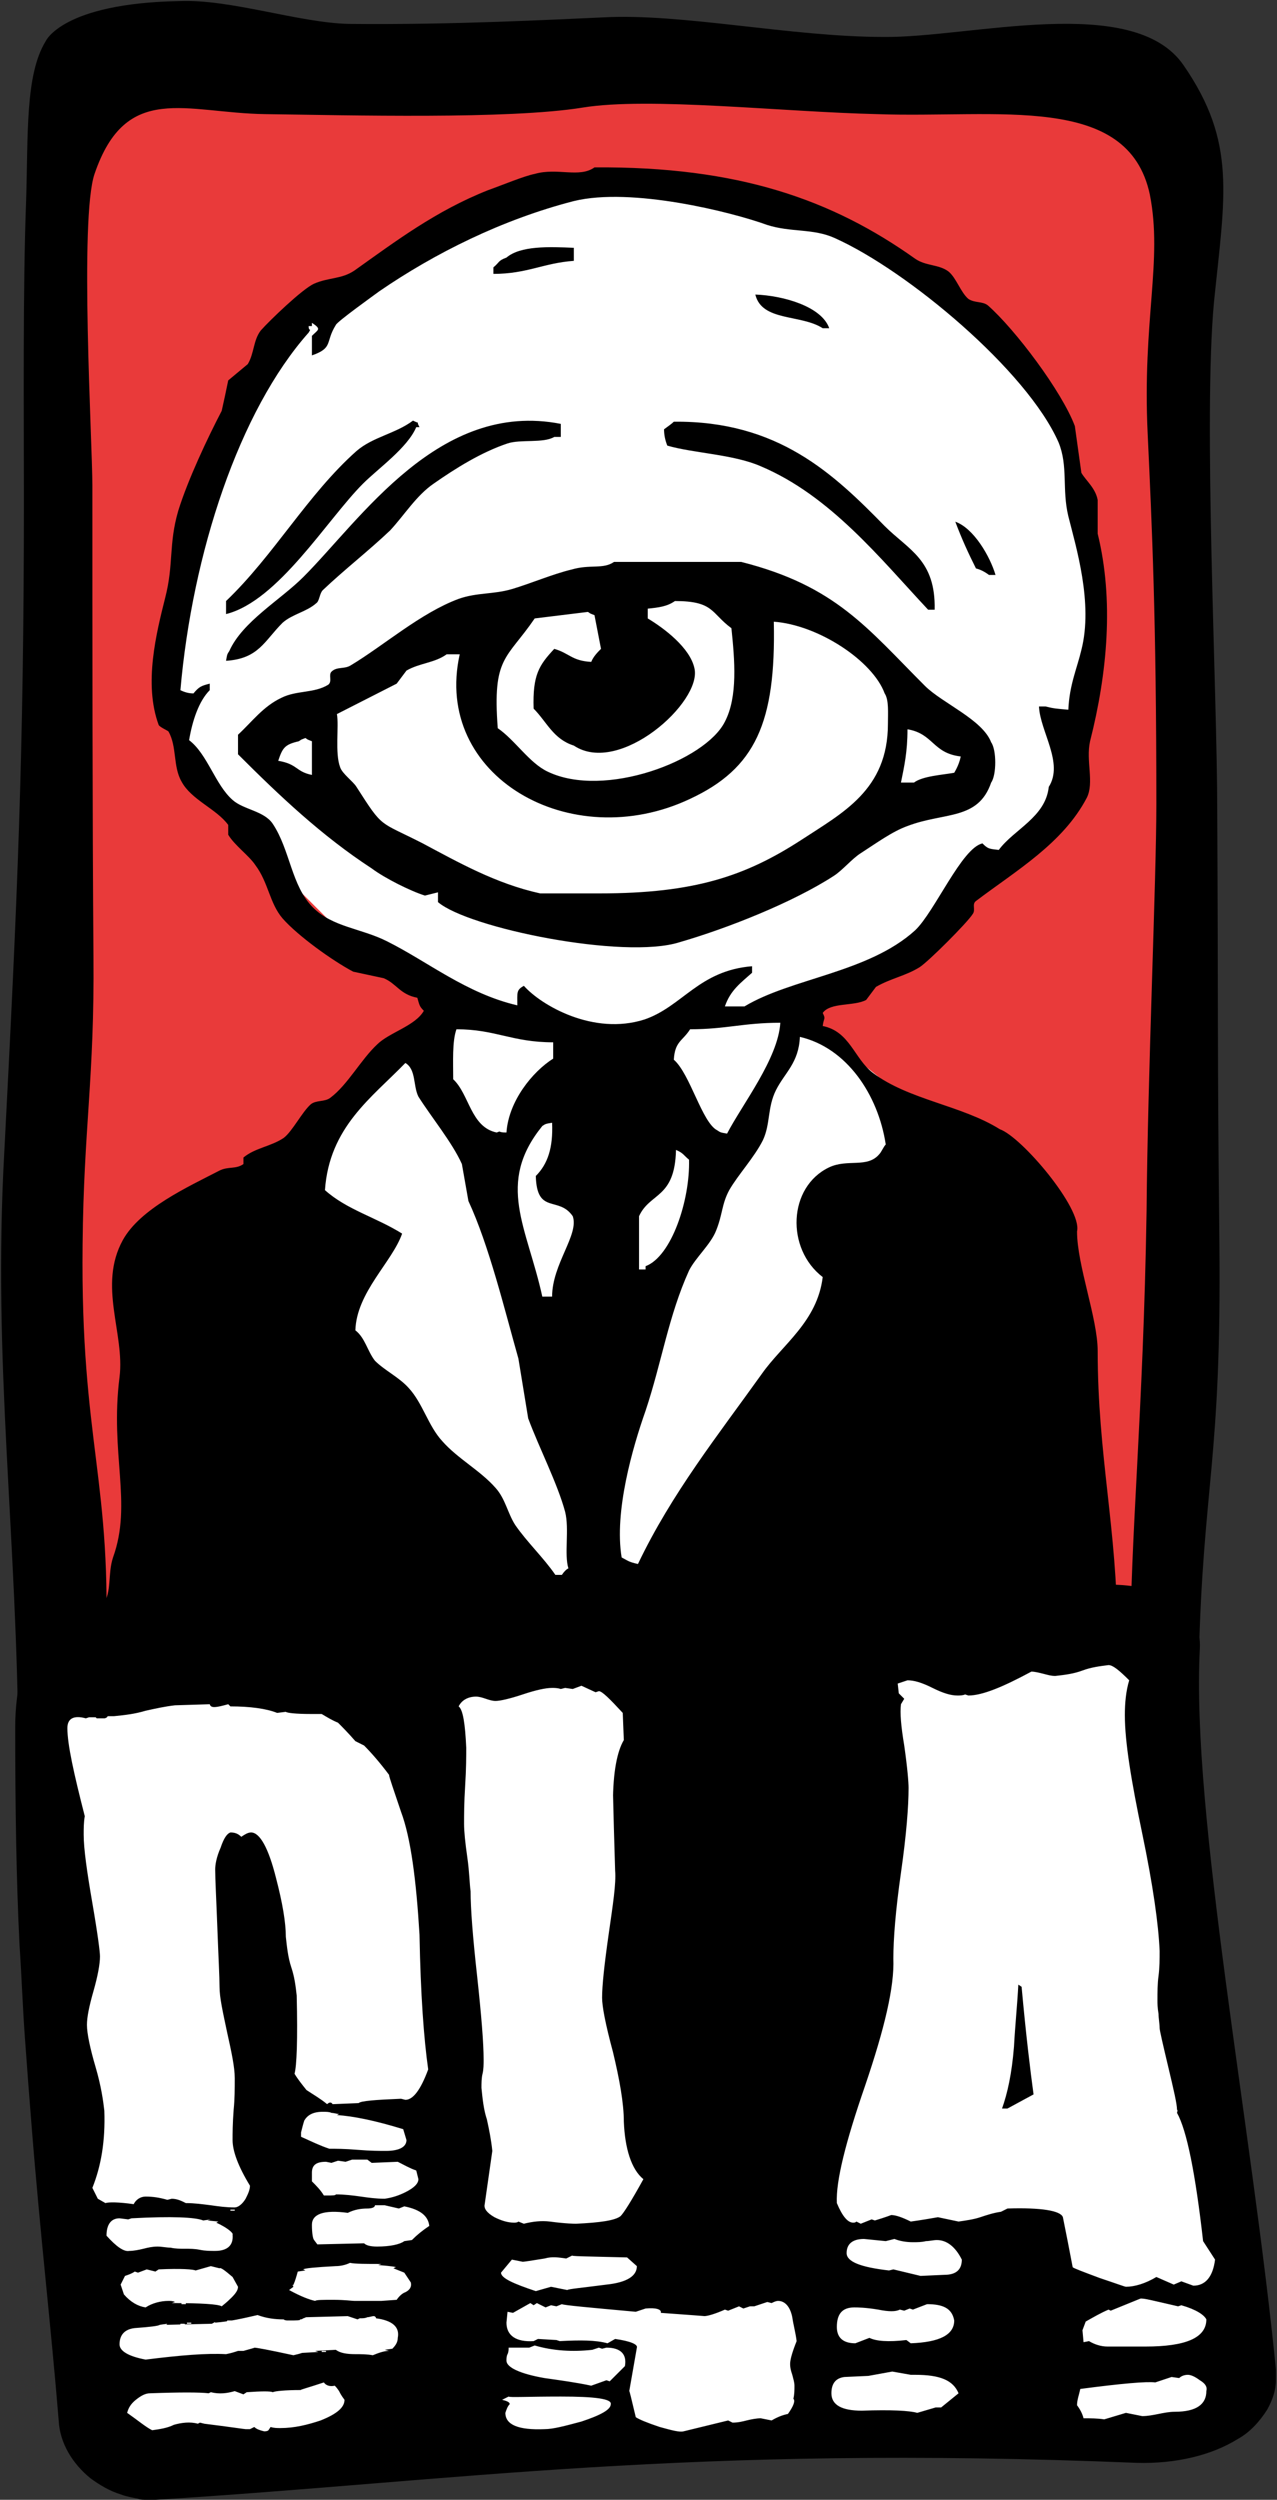 <?xml version="1.0" encoding="utf-8"?>
<!-- Generator: Adobe Illustrator 19.0.0, SVG Export Plug-In . SVG Version: 6.00 Build 0)  -->
<svg version="1.1" id="Layer_1" xmlns="http://www.w3.org/2000/svg" xmlns:xlink="http://www.w3.org/1999/xlink" x="0px" y="0px"
	 viewBox="460.2 165 117.5 230" style="enable-background:new 460.2 165 117.5 230;" xml:space="preserve">
<rect x="460.2" y="165" width="117.5" height="230" fill="#333333" stroke="none"/>
<style type="text/css">
	.st0{fill:#E93A3A;}
	.st1{fill:#FFFFFF;}
</style>
<path id="Bg_color" class="st0" d="M467,171.3l-1.6,38l-3.7,64.8l2.8,36.8l28.7,6.2l52.6-5.6l18.7,3.4l5.3-11.2l0.9-52.3l-1.6-47
	l-1.2-23.7l-6.8-7.5l-21.5-0.9l-33.3-0.9l-26.2,1.6L467,171.3z"/>
<path id="Border_merge" d="M492.3,167.2c9.6,0.1,18.8-0.4,23.4-0.6c7.2-0.4,17.3,1.8,25.8,1.8c7.9,0.1,23-4.1,27.6,2.6
	c4.9,7.1,3.8,12,2.8,21.8c-1,10.8,0.3,35.7,0.3,46.8c0.1,18.7,0,21.4,0.2,39.8c0.2,20.2-1.5,22-1.9,38.4c-0.3,13.2-6.3,17.2-6.3-0.5
	c0-11.1,1.2-22.1,1.5-40.9c0.1-12.5,0.9-30.4,0.9-37.4c0-17.1-0.4-25.5-0.8-34.1c-0.5-10.5,1.4-15.9,0.2-22c-2-9.4-14-7-25.1-7.4
	c-8.7-0.2-21-1.6-27.1-0.6c-6.8,1.1-21.5,0.7-29.2,0.6c-7.3-0.1-12.8-3-15.7,5.5c-1.4,4.1-0.2,24.7-0.2,28.7c0,13.1,0,30.4,0.1,43.3
	c0.1,11.2-0.9,15.8-1,26.5c-0.2,18.4,2.8,21.7,2.1,38c-0.7,16.9-8,20.1-8,9.3c-0.1-21-2.4-36.2-1.3-55.9c1.2-23.1,1.8-36.6,1.8-59.9
	c0-8.2-0.1-19.5,0.2-27.4c0.2-6.2-0.1-11.7,1.8-14.8c0,0,1.5-3.5,12.3-3.7C481.4,164.9,487.7,167.1,492.3,167.2z"/>
<path id="Dna_BG" d="M468.7,311.8c24,4.2,64.1-0.7,93.9-1c5,0.1,8.2,2.3,8,5.9c-0.8,15.2,4.8,44.1,7,66.3c0,0.2,0,0.3,0,0.5
	c0,0.2,0,0.3,0,0.5c0,0.9-0.3,1.8-0.8,2.7c-0.7,1.1-1.6,2.1-2.7,2.7c-2.4,1.5-5.7,2.3-9.3,2.2c-41.5-1.7-62.8,1.7-90.3,3.4
	c-0.1,0-0.3,0-0.4,0c-0.1,0-0.3,0-0.4,0c-0.3,0-0.6,0-0.8-0.1c-0.5-0.1-1.1-0.2-1.6-0.4c-1-0.3-2-0.9-2.8-1.5
	c-1.6-1.3-2.8-3.2-2.9-5.3c-0.7-8.6-1.7-17.1-2.5-27.2c-0.2-2.5-0.4-5.1-0.6-7.9c-0.2-2.7-0.3-5.6-0.5-8.6c-0.3-6-0.4-12.7-0.4-20.1
	c0-3.6,0.9-7,2.1-9.2c0.6-1.1,1.3-2,2.1-2.5c0.4-0.3,0.8-0.4,1.3-0.5c0.2,0,0.5-0.1,0.7-0.1c0.1,0,0.2,0,0.4,0
	C468.5,311.7,468.6,311.7,468.7,311.8L468.7,311.8L468.7,311.8z"/>
<path id="DLA" class="st1" d="M490.2,381.3l-0.4,0l0,0.1l0.4,0L490.2,381.3z M494.8,378.3c0-0.1-0.1-0.2-0.2-0.2
	c-0.2,0-0.4,0.1-0.6,0.1c-0.2,0.1-0.4,0.1-0.7,0.1l-0.2,0.1l-0.9-0.3l-3.8,0.1c-0.1,0-0.2,0.1-0.3,0.1c-0.1,0.1-0.2,0.1-0.3,0.1
	c0.1,0.1-0.3,0.1-1.1,0.1c-0.1,0-0.3,0-0.4-0.1c-0.8,0-1.6-0.1-2.4-0.4c-1.3,0.3-2.6,0.6-3.9,0.7c0-0.1-0.1,0-0.3,0.1l-4.2,0.1
	l0.1-0.1l-0.7,0.1c-0.1,0.1-0.9,0.2-2.3,0.3c-0.9,0.1-1.4,0.6-1.4,1.5c0,0.6,0.8,1.1,2.4,1.4c3.2-0.4,5.6-0.6,7.4-0.5
	c0.5-0.1,0.8-0.2,1.1-0.3l0.7,0l-0.2,0c0.7-0.2,1.1-0.3,1-0.3c0.2,0,1.3,0.2,3.6,0.7l0.8-0.2l-0.3,0l1.8-0.1l-0.3-0.1l1.9-0.1
	c0.4,0.3,1,0.4,1.8,0.4c0.5,0,1.1,0,1.6,0.1c0.5-0.2,1-0.4,1.5-0.4l-0.4-0.1l0.7-0.1c0.3-0.3,0.5-0.6,0.5-1
	C497,379.1,496.3,378.5,494.8,378.3L494.8,378.3z M481.7,378.5l-0.6,0l0,0.1l0.6,0L481.7,378.5z M477.3,376.9l-0.4,0l0,0.1l0.4,0
	L477.3,376.9z M477.8,378.7l-0.4,0l0,0.1l0.4,0L477.8,378.7z M477.2,378.8l-0.4,0l0,0.1l0.4,0L477.2,378.8z M491.4,385
	c-0.2-0.3-0.3-0.4-0.4-0.5c-0.4,0.1-0.8,0-1-0.3c-1.5,0.5-2.3,0.7-2.1,0.7c-1.5,0-2.4,0.1-2.6,0.2c-0.2-0.1-1-0.1-2.4,0l-0.3,0.2
	l-0.8-0.3c-0.7,0.2-1.4,0.3-2.2,0.1l-0.2,0.1c-0.8-0.1-2.7-0.1-5.4,0c-0.4,0-0.8,0.2-1.3,0.6c-0.5,0.4-0.7,0.8-0.8,1.2
	c1,0.7,1.7,1.3,2.3,1.6c0.7-0.1,1.4-0.2,2-0.5c0.7-0.2,1.5-0.3,2.2-0.1l0.2-0.1l0.8,0.2L479,388c2.4,0.3,3.7,0.5,3.8,0.5l0.4,0
	l0.4-0.2c0.2,0.2,0.5,0.3,0.9,0.4c0.1,0,0.3,0,0.4-0.1l0.2-0.3c0.3,0.1,0.6,0.1,0.9,0.1c1.3,0,2.5-0.3,3.7-0.7
	c1.5-0.6,2.2-1.2,2.2-1.9C491.6,385.4,491.5,385.2,491.4,385L491.4,385z M497.1,331.7c-0.7-2.1-1.1-3.2-1.1-3.4
	c-0.9-1.2-1.7-2.1-2.3-2.7l-0.8-0.4c-0.7-0.8-1.2-1.3-1.6-1.7c-0.5-0.2-1-0.5-1.5-0.8l-1,0c-1.4,0-2.2-0.1-2.3-0.2l-0.8,0.1
	c-1-0.4-2.5-0.6-4.3-0.6l-0.2-0.2c-1.1,0.3-1.6,0.4-1.7,0l-3.2,0.1c-0.9,0.1-1.8,0.3-2.7,0.5c-1,0.3-1.9,0.4-2.9,0.5
	c-0.2,0-0.4,0-0.6,0c0,0.1-0.2,0.2-0.3,0.2c-0.1,0-0.2,0-0.3,0c-0.1,0-0.2,0-0.4,0l-0.1-0.1l-0.6,0l-0.3,0.1c-1.1-0.3-1.7,0-1.7,0.9
	c0,1.5,0.6,4.2,1.6,8.1c-0.1,0.6-0.1,1.1-0.1,1.7c0,1.3,0.3,3.4,0.8,6.3c0.5,2.9,0.7,4.5,0.7,4.9c0,0.7-0.2,1.8-0.6,3.2
	c-0.4,1.4-0.6,2.4-0.6,3.1c0,0.8,0.3,2.2,0.8,3.9s0.7,3.1,0.8,4c0.1,2.8-0.3,5.1-1.1,7.1l0.5,1l0.7,0.4c0.3-0.1,1.2-0.1,2.6,0.1
	c0.2-0.4,0.6-0.7,1.1-0.7c0.7,0,1.3,0.1,2,0.3l0.4-0.1c0.5,0,0.9,0.2,1.3,0.4c0.8,0,1.5,0.1,2.3,0.2c0.7,0.1,1.4,0.2,2.2,0.2
	c0.3,0,0.7-0.3,1-0.8c0.2-0.4,0.4-0.8,0.4-1.2c-1.1-1.8-1.6-3.2-1.6-4.2c0-0.6,0-1.5,0.1-2.8c0.1-1,0.1-1.9,0.1-2.9
	c0-1-0.3-2.4-0.7-4.2c-0.4-1.9-0.7-3.2-0.7-4.2c0-0.9-0.1-2.7-0.2-5.4c-0.1-2.7-0.2-4.5-0.2-5.4c0-0.4,0.1-1.1,0.5-2
	c0.3-0.9,0.6-1.3,0.9-1.4c0.4,0,0.7,0.1,1,0.4c0.3-0.2,0.6-0.4,0.9-0.4c0.8,0,1.6,1.4,2.3,4.2c0.6,2.3,0.9,4.1,0.9,5.4
	c0.1,0.9,0.2,1.9,0.5,2.8c0.3,0.9,0.4,1.7,0.5,2.6c0.1,4.1,0,6.5-0.2,7.2c0.3,0.5,0.7,1,1.1,1.5c0.6,0.4,1.3,0.8,1.9,1.3
	c0.2-0.2,0.4-0.2,0.5,0l2.4-0.1c0.2-0.2,1.5-0.3,3.9-0.4l0.4,0.1c0.7,0,1.4-0.9,2.1-2.8c-0.4-2.8-0.7-6.9-0.8-12.4
	C498.5,338,498,334.1,497.1,331.7L497.1,331.7L497.1,331.7z M497.3,360.9c-2.6-0.8-4.6-1.2-6.1-1.3l0.2-0.1c-0.2,0-0.5-0.1-0.7-0.1
	c-0.2-0.1-0.5-0.1-0.8-0.1c-0.9,0-1.4,0.3-1.7,0.8c-0.1,0.3-0.2,0.7-0.3,1.1l0,0.4c0.9,0.4,1.7,0.8,2.6,1.1c0.6,0,1.4,0,2.6,0.1
	c1.2,0.1,2.1,0.1,2.6,0.1c1.3,0,1.9-0.4,1.9-1L497.3,360.9z M498.7,365.5l-0.2-0.8c-0.6-0.2-1.1-0.5-1.7-0.8l-2.4,0.1l-0.4-0.3
	l-1.4,0l-0.6,0.2l-0.7-0.1l-0.6,0.2l-0.5-0.1c-0.9,0-1.3,0.3-1.3,1l0,0.8c0.4,0.4,0.8,0.8,1.1,1.3l0.3,0c0.5,0,0.8,0,0.8-0.1
	c0.8,0,1.6,0.1,2.3,0.2c0.7,0.1,1.4,0.2,2.2,0.2c0.7-0.1,1.3-0.3,1.9-0.6C498.3,366.3,498.7,365.9,498.7,365.5L498.7,365.5
	L498.7,365.5z M497.4,368l-0.5,0.2l-1.3-0.3l-0.9,0c0,0.2-0.3,0.3-0.7,0.3c-0.6,0-1.2,0.1-1.8,0.4c-2.2-0.3-3.3,0.1-3.3,1.1
	c0,0.8,0.1,1.3,0.2,1.4l0.3,0.4l4.3-0.1c0.2,0.2,0.6,0.3,1.2,0.3c1.2,0,2.1-0.2,2.5-0.5l0.7-0.1c0.5-0.5,1-0.9,1.6-1.3l0,0
	C499.6,368.9,498.9,368.3,497.4,368L497.4,368L497.4,368z M497.4,374.1l-1-0.4l0.2-0.1c0.2,0-0.3-0.1-1.6-0.2l0.3-0.1
	c-1.4,0-2.4,0-2.9-0.1c-0.4,0.2-0.9,0.3-1.3,0.3c-1.9,0.1-2.9,0.2-3,0.3l0.2,0.1l-0.7,0.1c-0.3,1.1-0.5,1.5-0.5,1.2l0.1,0.2
	l-0.4,0.3c1.1,0.6,1.9,0.9,2.4,1c0.1-0.1,0.7-0.1,1.7-0.1c1,0,1.7,0.1,1.9,0.1c0,0,0.8,0,2.5,0l1.4-0.1c0.2-0.3,0.5-0.6,0.8-0.7
	c0.4-0.2,0.6-0.5,0.5-0.9L497.4,374.1z M481.8,368.3l-0.4,0l0,0.1l0.4,0L481.8,368.3z M480.1,369.5l0.2-0.1l-1-0.1l0.3-0.1l-0.7,0.1
	c-0.7-0.3-2.9-0.4-6.6-0.2l-0.3,0.1l-0.8-0.1c-0.8,0-1.2,0.6-1.2,1.6c0.9,1,1.6,1.5,2.1,1.4c0.4,0,0.9-0.1,1.3-0.2
	c0.4-0.1,0.8-0.2,1.3-0.2c0.4,0,0.8,0.1,1.2,0.1c0.4,0.1,0.9,0.1,1.3,0.1c0.5,0,0.9,0,1.4,0.1c0.5,0.1,0.9,0.1,1.4,0.1
	c1.1,0,1.7-0.5,1.6-1.5l0,0C481.7,370.5,481.2,370,480.1,369.5L480.1,369.5L480.1,369.5z M481.6,374.5c-0.7-0.6-1.1-0.9-1.2-0.8
	l-0.8-0.2l-1.4,0.4c-0.2-0.1-1.3-0.2-3.4-0.1l-0.3,0.2l-0.8-0.2l-0.8,0.3l-0.3-0.1c-0.3,0.2-0.6,0.3-0.9,0.4l-0.4,0.8l0.3,0.9
	c0.6,0.7,1.3,1.1,2,1.2c0.6-0.4,1.4-0.6,2.1-0.6c0.2,0,0.4,0,0.6,0.1l-0.3,0.1c2.7,0,4.3,0.1,4.6,0.3c0.1-0.1,0.4-0.3,0.9-0.8
	c0.4-0.4,0.6-0.7,0.6-1L481.6,374.5z M517.6,360.2c0-1.7-0.4-3.9-1-6.4c-0.7-2.6-1-4.2-1-5c0-1.1,0.2-3,0.6-5.8
	c0.4-2.8,0.7-4.7,0.6-5.9c-0.2-6.3-0.2-8.4-0.2-6.2c0-2.9,0.4-4.8,1-5.8l-0.1-2.5c-1.2-1.3-1.9-2-2.2-2l-0.3,0.1l-1.3-0.6l-0.8,0.3
	l-0.7-0.1l-0.4,0.1c-0.3-0.1-0.6-0.1-0.8-0.1c-0.6,0-1.5,0.2-2.7,0.6s-2.1,0.6-2.5,0.6c-0.3,0-0.6-0.1-0.9-0.2
	c-0.3-0.1-0.6-0.2-0.9-0.2c-0.7,0-1.3,0.3-1.6,0.9c0.4,0.3,0.6,1.6,0.7,3.8c0,0.8,0,1.9-0.1,3.5c-0.1,1.6-0.1,2.7-0.1,3.5
	c0,0.7,0.1,1.7,0.3,3.1s0.2,2.4,0.3,3.1c0,1.6,0.2,4.2,0.6,7.8c0.4,3.7,0.6,6.2,0.6,7.7c0,0.4,0,0.9-0.1,1.3
	c-0.1,0.4-0.1,0.9-0.1,1.3c0.1,1,0.2,2,0.5,2.9c0.2,0.9,0.4,1.9,0.5,2.9l-0.7,4.9c-0.1,0.4,0.2,0.8,0.9,1.2c0.6,0.3,1.2,0.5,1.8,0.5
	c0.1,0,0.3,0,0.4-0.1l0.5,0.2c0.8-0.2,1.6-0.3,2.4-0.2c1.5,0.2,2.3,0.2,2.4,0.2c2.2-0.1,3.6-0.3,4.1-0.7c0.3-0.3,1-1.4,2.1-3.4l0,0
	C518.3,364.6,517.7,362.7,517.6,360.2L517.6,360.2L517.6,360.2z M517.9,372.7c-3.8-0.1-5.4-0.1-5-0.2l-0.6,0.3c-0.7-0.1-1.3-0.2-2,0
	c-1.2,0.2-1.9,0.3-2,0.3l-1-0.2l-1,1.2c0,0.5,1.1,1,3.2,1.7l1.4-0.4l1.5,0.3c0.1-0.1,1.3-0.2,3.6-0.5c1.9-0.2,2.8-0.8,2.8-1.7l0,0
	L517.9,372.7z M533.1,378.2c-0.2-1-0.7-1.5-1.3-1.5c-0.2,0-0.4,0.1-0.6,0.2l-0.4-0.1l-1.2,0.4l-0.4,0l-0.6,0.2l-0.4-0.2l-1,0.4
	l-0.3-0.1c-0.9,0.4-1.6,0.6-1.9,0.6c0.1,0-1.2-0.1-4-0.3c0.1-0.3-0.4-0.5-1.4-0.4l-0.9,0.3c-4.4-0.4-6.6-0.6-6.8-0.7l-0.5,0.2
	l-0.5-0.1l-0.5,0.2l-0.8-0.4l-0.3,0.2l-0.3-0.2l-1.6,0.9l-0.5-0.1l-0.1,1c0,1.2,0.9,1.8,2.5,1.7l0.4-0.2l1.7,0.1l0.3,0.1
	c1.9-0.1,3.3-0.1,4.4,0.2l0.7-0.4c1.4,0.2,2.1,0.5,2,0.8l-0.7,4c0-0.1,0.2,0.7,0.6,2.4c0.3,0.2,1,0.5,2.2,0.9
	c1.1,0.3,1.8,0.5,2.2,0.4l4.1-1l0.4,0.2c0.5,0,0.9-0.1,1.3-0.2c0.4-0.1,0.9-0.2,1.3-0.2l1,0.2c0.5-0.3,1-0.5,1.5-0.6
	c0.5-0.7,0.7-1.2,0.5-1.4c0.1-0.4,0.1-0.8,0.1-1.2c0-0.3-0.1-0.6-0.2-1c-0.1-0.3-0.2-0.6-0.2-1c0-0.4,0.2-1.1,0.6-2.1l0,0
	C533.4,379.6,533.2,378.9,533.1,378.2L533.1,378.2L533.1,378.2z M516,381l-0.4,0.1l-0.3-0.1l-0.6,0.2c-1.8,0.2-3.6,0.1-5.3-0.4
	l-0.5,0.2c-1.1,0-1.7,0-1.9,0c0,0.2,0,0.4-0.1,0.6s-0.1,0.4-0.1,0.6c0,0.6,1.2,1.2,3.5,1.6c1.4,0.2,2.9,0.4,4.3,0.7l1.4-0.5l0.3,0.1
	l1.4-1.4C517.9,381.6,517.3,381,516,381L516,381L516,381z M511.8,385.5c-3.1,0-4.7,0.1-4.8,0l-0.6,0.3c0.4,0.1,0.7,0.2,0.7,0.4
	c-0.2,0.2-0.3,0.5-0.4,0.8c0,1.1,1.2,1.6,3.6,1.5c0.8,0,1.9-0.3,3.4-0.7c1.8-0.6,2.7-1.1,2.7-1.6
	C516.5,385.7,514.9,385.5,511.8,385.5L511.8,385.5z M570.9,371.2c-0.7-6.2-1.5-10.2-2.4-11.8c0-0.1,0.1-0.2,0-0.3
	c0-0.5-0.3-1.8-0.8-3.9c-0.5-2.1-0.8-3.4-0.8-3.6c0-0.4-0.1-0.9-0.1-1.3c-0.1-0.6-0.1-1-0.1-1.2c0-0.8,0-1.6,0.1-2.3
	c0.1-0.8,0.1-1.5,0.1-2.3c-0.1-2.4-0.6-6-1.6-10.8c-1-4.8-1.6-8.4-1.6-10.9c0-1.1,0.1-2.2,0.4-3.2c-0.9-0.9-1.5-1.4-1.9-1.4
	c-0.8,0.1-1.6,0.2-2.4,0.5c-0.8,0.3-1.6,0.4-2.5,0.5c-0.4,0-0.7-0.1-1.1-0.2c-0.4-0.1-0.8-0.2-1.1-0.2c-2.6,1.4-4.5,2.2-5.8,2.2
	l-0.3-0.1c-0.2,0.1-0.5,0.1-0.7,0.1c-0.6,0-1.3-0.2-2.3-0.7c-1-0.5-1.7-0.7-2.3-0.7l-0.9,0.3l0.1,0.9l0.5,0.5l-0.3,0.5
	c-0.1,0.8,0,2,0.3,3.8c0.3,2.1,0.4,3.4,0.4,3.9c0,1.7-0.2,4.3-0.7,7.8c-0.5,3.5-0.7,6.1-0.7,7.9c0.1,2.6-0.8,6.4-2.6,11.7
	c-1.8,5.2-2.7,8.8-2.6,10.8c0.5,1.2,1,1.8,1.5,1.8c0.1,0,0.2,0,0.3-0.1l0.4,0.2l1-0.4l0.3,0.1c1-0.3,1.5-0.5,1.5-0.5
	c0.4,0,1,0.2,1.8,0.6c0,0,0.8-0.1,2.5-0.4l1.9,0.4c0.7-0.1,1.4-0.2,2-0.4c0.6-0.2,1.2-0.4,1.9-0.5l0.6-0.3c3.1-0.1,4.9,0.2,5.1,0.8
	c0.3,1.5,0.6,3,0.9,4.6c0.1,0.1,0.9,0.4,2.5,1c1.5,0.5,2.3,0.8,2.4,0.8c0.8,0,1.8-0.3,2.8-0.9l1.6,0.7l0.7-0.3l1.1,0.4
	c1.1,0,1.8-0.8,2-2.4l0,0L570.9,371.2z M568.9,377.1l-0.3,0.1c-2.2-0.5-3.3-0.8-3.5-0.7l-2.7,1.1l-0.2-0.1c-0.7,0.3-1.4,0.7-2.1,1.1
	l-0.3,0.8l0.1,1.1l0.5-0.1c0.5,0.3,1.1,0.5,1.7,0.5l3.5,0c3.7,0,5.6-0.8,5.6-2.5C571,378,570.3,377.5,568.9,377.1L568.9,377.1
	L568.9,377.1z M570.6,384c-0.4-0.3-0.8-0.5-1.1-0.5c-0.3,0-0.6,0.1-0.8,0.3l-0.7-0.1l-1.5,0.5c-0.8-0.1-3.1,0.1-6.9,0.6
	c-0.1,0.5-0.3,1-0.3,1.5c0.3,0.4,0.5,0.8,0.6,1.2c0.6,0,1.3,0,1.9,0.1l2-0.6l1.5,0.3c0.5,0,1-0.1,1.5-0.2c0.5-0.1,1-0.2,1.5-0.2
	c2,0,2.9-0.7,2.9-1.9l0,0C571.3,384.6,571.1,384.3,570.6,384L570.6,384z M546.4,371.1c-0.3,0-0.7,0.1-1,0.1
	c-0.4,0.1-0.8,0.1-1.2,0.1c-0.6,0-1.2-0.1-1.7-0.3l-0.8,0.2l-2-0.2c-1.1,0-1.6,0.5-1.6,1.3c0,0.8,1.3,1.3,3.9,1.6l0.4-0.1l2.5,0.6
	l2.2-0.1c1.1,0,1.6-0.5,1.6-1.4l0,0C548.1,371.7,547.3,371.1,546.4,371.1L546.4,371.1L546.4,371.1z M545.5,377l-1.3,0.5l-0.3-0.1
	l-0.5,0.2l-0.4-0.1c-0.4,0.2-1,0.2-2,0c-1.2-0.2-1.9-0.2-2.2-0.2c-1.1,0-1.6,0.6-1.6,1.8c0,1,0.6,1.5,1.7,1.5l1.3-0.5
	c0.6,0.3,1.7,0.4,3.4,0.2l0.4,0.3c2.7-0.1,4-0.8,4-2.1C547.8,377.4,547,377,545.5,377L545.5,377L545.5,377z M544.4,383.5l-0.4,0
	l-1.7-0.3l-2.2,0.4l-2.2,0.1c-0.8,0.1-1.2,0.6-1.2,1.5c0,1.1,1,1.6,2.8,1.6c2.7-0.1,4.4,0,5.1,0.2l1.7-0.5l0.5,0l1.6-1.3l0,0
	C547.9,384,546.7,383.5,544.4,383.5L544.4,383.5L544.4,383.5z M552.9,359l-0.5,0c0.5-1.4,0.9-3.2,1.1-5.7c0.1-1.9,0.3-3.8,0.4-5.7
	l0.3,0.2c0.4,4.4,0.8,7.7,1.1,9.9L552.9,359z"/>
<path id="Char_white" class="st1" d="M482.8,201.6l5.8-8.9l5.2-1.8l6.8-4.6c0,0,8.5-2.9,8.9-3.1c0.4-0.2,8.3-1.2,8.3-1.2l10.2,1.2
	l6.5,1.2l4.9,2.5l5.2,3.1l6.5,5.2l3.7,4.3l3.7,5.2l1.8,5.8l0.3,6.5l0.6,7.4l-1.2,8.3l-1.2,4.6l-2.2,3.7l-4.9,3.4l-3.4,3.4l-8.3,6.5
	l-5.2,3.1l1.2,2.5l2.5,2.2c0,0,3.5,2.6,3.7,3.1c0.2,0.5,5.8,11.1,5.8,11.1v16.6l-13.8,13.2l-10.8,7.7l-18.1-0.3
	c0,0-12.7-5.4-14.2-7.4c-1.4-1.9-9.2-23.7-9.2-23.7l2.2-7.1l2.5-3.7l3.7-3.1l2.8-3.4l2.2-2.2l3.7-2.2l2.2-2.2l-0.3-1.8l-3.7-3.1
	l-4.6-1.8l-6.5-6.5l-2.5-4.3l-5.2-5.5l-1.8-4.6l-0.9-4.9l0.9-5.8l2.2-10.5L482.8,201.6z"/>
<path id="Char" d="M559.3,278.3c0,3.1,1.9,8,1.9,11c0,9.6,1.8,16.5,1.8,25.8c-1.8,1.1-8.3,1-11.4,0.9c-1.8,1.2-7.4-0.2-9.2,0
	c-5.3,0.5-11.1,0.6-18.2,0.6c-6,0-12.8,0.3-17.9,0.6l-12.6,0c-4,1-10.3-0.5-14.8,0.6c-3.1,0.7-4.4,0.7-8,0.3c-1-1.5-1.3-2.7-1.2-5.5
	c0.8-1.1,0.4-2.8,0.9-4.3c1.8-5-0.3-9.5,0.6-16.6c0.5-4-2-8.4,0.3-12.6c1.6-2.9,6-4.9,8.9-6.4c0.8-0.4,1.5-0.1,2.2-0.6
	c0-0.2,0-0.4,0-0.6c1.1-0.9,2.5-1,3.7-1.8c0.8-0.6,1.7-2.4,2.5-3.1c0.5-0.4,1.3-0.2,1.8-0.6c1.6-1.2,2.8-3.5,4.3-4.9
	c1.1-1.1,3.5-1.7,4.3-3.1c-0.4-0.4-0.4-0.5-0.6-1.2c-1.6-0.3-1.9-1.3-3.1-1.8l-2.8-0.6c-1.9-1-5.1-3.3-6.5-4.9
	c-1.2-1.4-1.3-3.3-2.5-4.9c-0.6-0.9-1.9-1.8-2.5-2.8c0-0.3,0-0.6,0-0.9c-1.1-1.5-3.4-2.3-4.3-4c-0.8-1.4-0.4-3.2-1.2-4.6
	c-0.1-0.1-0.8-0.4-0.9-0.6c-1.4-3.8-0.2-8.5,0.6-11.7c0.8-3.1,0.3-4.9,1.2-8c0.9-2.9,2.7-6.7,4-9.2c0.2-0.9,0.4-1.8,0.6-2.8l1.8-1.5
	c0.6-1,0.5-2.2,1.2-3.1c0.8-0.9,3.8-3.8,4.9-4.3c1.4-0.6,2.5-0.4,3.7-1.2c3.8-2.7,7.5-5.5,12.3-7.4c1.4-0.5,3.3-1.3,4.3-1.5
	c2.1-0.6,4.1,0.4,5.5-0.6c13.3-0.1,21.9,3,29.5,8.4c1,0.7,2.2,0.5,3.1,1.2c0.7,0.6,1.1,1.9,1.8,2.5c0.6,0.4,1.3,0.2,1.8,0.6
	c2.5,2.2,6.8,7.9,8,11.1l0.6,4.3c0.4,0.7,1.3,1.4,1.5,2.5l0,3.1c1.5,6.1,0.9,12.8-0.7,19.1c-0.4,1.8,0.4,3.8-0.3,5.2
	c-2.2,4.2-6.5,6.7-10.2,9.5c-0.4,0.3,0,0.8-0.3,1.2c-0.5,0.8-4.1,4.4-4.9,4.9c-1.3,0.8-2.6,1-4,1.8l-0.9,1.2c-1.1,0.6-3.3,0.2-4,1.2
	c0.3,0.6,0.1,0.4,0,1.2c2.5,0.5,2.9,3,4.6,4.3c3.3,2.5,8.2,3,11.7,5.2C554.2,269.6,559.8,276.2,559.3,278.3z M558.5,230.3
	c0.1-2.3,0.8-3.8,1.2-5.5c1.1-4.3-0.5-9.5-1.2-12.3c-0.6-2.5,0-4.6-0.9-6.8c-2.9-6.6-13.9-15.8-20.6-18.8c-2-0.9-4-0.5-6.2-1.2
	c-3.3-1.2-12.5-3.5-17.8-2.2c-6.6,1.7-12.8,4.8-17.9,8.3c-0.4,0.3-3.9,2.8-4,3.1c-1,1.6-0.2,2.1-2.2,2.8c0-0.6,0-1.2,0-1.8
	c0.6-0.6,0.9-0.6,0-1.2c0,0.1,0,0.2,0,0.3h-0.3c0,0.6,0.3,0.1,0,0.6c-6.4,7.2-10.7,20.3-11.8,32.9c0.4,0.2,0.8,0.3,1.2,0.3
	c0.5-0.6,0.7-0.7,1.5-0.9c0,0.2,0,0.4,0,0.6c-1,1-1.6,2.8-1.9,4.6c1.7,1.3,2.4,4.1,4,5.5c1,0.9,2.9,1,3.7,2.2
	c1.6,2.4,1.7,5.7,3.7,7.7c1.8,1.8,4.4,1.9,6.8,3.1c3.8,1.9,7.3,4.8,12,5.9c0-1.2-0.1-1.4,0.6-1.8c1.6,1.8,6.4,4.6,11.1,3.1
	c3.5-1.2,5-4.5,9.9-4.9c0,0.2,0,0.4,0,0.6c-1,0.9-2,1.6-2.5,3.1l1.8,0c4.3-2.6,11.4-3.1,15.7-7c1.8-1.7,4.3-7.6,6.2-8
	c0.5,0.5,0.6,0.5,1.5,0.6c1.4-1.9,4.3-3,4.6-5.8c1.4-2.2-0.8-5.1-0.9-7.4h0.6C557.2,230.2,557.4,230.2,558.5,230.3z M513,187.8
	c0,0.4,0,0.8,0,1.2c-2.8,0.2-4.3,1.2-7.4,1.2c0-0.2,0-0.4,0-0.6c0.6-0.5,0.4-0.6,1.2-0.9C508.1,187.6,510.7,187.7,513,187.8z
	 M529.7,192.1c2.6,0.1,6.1,1.1,6.8,3.1h-0.6C533.9,193.9,530.3,194.6,529.7,192.1L529.7,192.1z M498.2,203.7
	c0.8,0.4,0.2-0.1,0.6,0.6h-0.3c-0.8,1.9-3.5,3.8-4.9,5.2c-3.3,3.3-7.8,10.8-12.6,12l0-1.2c4.4-4.2,7.5-9.8,12-13.8
	C494.5,205.2,496.6,204.9,498.2,203.7z M481,225.8c0.1-0.6,0.1-0.6,0.3-0.9c1.2-2.7,4.7-4.7,6.8-6.8c5.3-5.3,12.5-16.3,23.7-14.1
	c0,0.4,0,0.8,0,1.2h-0.6c-1,0.6-3.1,0.2-4.3,0.6c-2.4,0.8-4.8,2.3-6.8,3.7c-1.6,1.1-2.7,2.9-4,4.3c-2,1.9-4.2,3.6-6.2,5.5
	c-0.3,0.3-0.3,1-0.6,1.2c-0.9,0.8-2.2,1-3.1,1.8C484.5,224,484,225.6,481,225.8z M522.2,203.8c9.6-0.1,14.7,4.8,19.4,9.6
	c2.2,2.2,4.7,3.1,4.6,7.7h-0.6c-4.4-4.7-9-10.5-15.4-13.2c-2.5-1.1-6.2-1.2-8.6-1.9c-0.2-0.5-0.3-1-0.3-1.5
	C521.7,204.2,522,204,522.2,203.8L522.2,203.8z M548.1,213c1.7,0.6,3.2,3.2,3.7,4.9h-0.6c-0.4-0.3-0.8-0.5-1.2-0.6
	C549.3,215.9,548.7,214.6,548.1,213z M516.7,216.7l11.7,0c8.7,2.2,11.6,6.1,16.9,11.4c1.6,1.6,5.3,3.1,6.1,5.2c0.5,0.7,0.5,3,0,3.7
	c-1.2,3.5-4.3,2.7-7.7,4c-1.4,0.5-2.9,1.6-4.3,2.5c-0.8,0.5-1.7,1.6-2.5,2.1c-3.7,2.4-9.7,4.8-14.2,6.1c-5.1,1.6-19.4-1.3-22.2-3.7
	l0-0.9l-1.2,0.3c-1.3-0.4-3.7-1.6-4.9-2.5c-4.6-3-8.5-6.7-12.3-10.5c0-0.6,0-1.2,0-1.8c1.3-1.2,2.3-2.6,4-3.4c1.4-0.7,3-0.4,4.3-1.2
	c0.4-0.3,0-0.9,0.3-1.2c0.5-0.5,1.2-0.2,1.8-0.6c3-1.8,6.4-4.8,9.9-6.1c1.7-0.6,3.2-0.4,4.9-0.9c1.7-0.5,3.8-1.4,5.5-1.8
	C514.5,216.9,515.7,217.4,516.7,216.7z M519.8,221l0,0.9c1.5,0.9,3.9,2.7,4.3,4.6c0.7,3.1-6.9,9.9-11.1,7.1
	c-1.9-0.6-2.5-2.2-3.7-3.4c-0.1-3.1,0.5-4,1.9-5.5c1.4,0.4,1.6,1.1,3.4,1.2c0.2-0.5,0.6-0.9,0.9-1.2c-0.2-1-0.4-2.1-0.6-3.1
	c-0.5-0.2-0.3-0.1-0.6-0.3l-4.9,0.6c-2.6,3.8-3.9,3.5-3.4,10.1c1.6,1.1,2.9,3.2,4.6,4c5.2,2.5,14.5-1,16.3-4.6
	c1.2-2.3,0.9-5.7,0.6-8.6c-1.9-1.4-1.6-2.5-5.2-2.5C521.6,220.8,520.8,220.9,519.8,221z M531.4,222.2c0.2,9.3-1.7,13.5-7.7,16.3
	c-11,5.2-23.7-2.1-21.2-13.3l-1.2,0c-1.1,0.8-2.5,0.8-3.7,1.5l-0.9,1.2l-5.5,2.8c0.2,1.1-0.2,3.6,0.3,4.9c0.2,0.6,1.2,1.3,1.5,1.8
	c2.5,3.9,2,3.1,6.1,5.2c3.2,1.7,6.7,3.7,10.8,4.6l5.5,0c8.7,0,13.4-1.6,18.5-4.9c3.8-2.5,8-4.6,8-10.7c0-1,0.1-2.2-0.3-2.8
	C540.5,225.8,535.5,222.5,531.4,222.2L531.4,222.2z M543.7,232.1c0,2.1-0.3,3.4-0.6,4.9l1.2,0c0.8-0.6,2.6-0.7,3.7-0.9
	c0.3-0.5,0.5-1,0.6-1.5C546,234.3,546.1,232.5,543.7,232.1z M488.9,236.3l0-3.1c-0.5-0.2-0.3-0.1-0.6-0.3c-0.5,0.2-0.3,0.1-0.6,0.3
	c-1.3,0.3-1.5,0.6-1.9,1.8C487.6,235.3,487.4,236,488.9,236.3L488.9,236.3z M532,259.1c-3.4,0-5,0.6-8.3,0.6
	c-0.7,1.1-1.4,1.1-1.5,2.8c1.5,1.3,2.6,5.8,4,6.5c0.3,0.2,0.3,0.2,0.9,0.3C528.5,266.6,531.8,262.4,532,259.1z M511.1,260.9
	c-3.8,0-5.3-1.2-8.9-1.2c-0.4,1.1-0.3,3-0.3,4.6c1.5,1.4,1.6,4.4,4,4.9c0.5-0.2,0,0,0.9,0c0.2-2.9,2.4-5.6,4.3-6.8
	C511.1,262,511.1,261.4,511.1,260.9L511.1,260.9z M533.8,260.4c-0.1,2.4-1.4,3.3-2.2,4.9s-0.5,3.1-1.2,4.6c-0.8,1.6-2.3,3.2-3.1,4.6
	c-0.7,1.3-0.6,2.2-1.2,3.7c-0.5,1.3-1.9,2.5-2.5,3.7c-1.9,4.2-2.5,8.4-4,12.9c-1.2,3.4-2.9,9.3-2.2,13.5c0.6,0.3,0.6,0.4,1.5,0.6
	c3.1-6.5,7.4-11.9,11.4-17.5c1.9-2.7,5.1-4.8,5.6-8.9c-3.4-2.6-3.2-8.3,0.6-10.1c1.7-0.8,3.5,0.1,4.6-1.2c0.2-0.2,0.4-0.7,0.6-0.9
	C541,265.7,538.1,261.4,533.8,260.4L533.8,260.4z M497.5,262.8c-3.1,3.2-7,5.9-7.4,11.7c2,1.8,4.7,2.5,7.1,4
	c-0.9,2.6-4.2,5.4-4.3,8.9c0.9,0.7,1.1,1.9,1.8,2.8c0.9,0.9,2.2,1.5,3.1,2.5c1.3,1.4,1.8,3.5,3.1,4.9c1.4,1.6,3.5,2.7,4.9,4.3
	c0.9,1,1.1,2.3,1.8,3.4c1.1,1.6,2.6,3,3.7,4.6h0.6c0.2-0.3,0.4-0.5,0.6-0.6c-0.4-1.3,0.1-3.6-0.3-5.2c-0.7-2.6-2.4-5.9-3.4-8.6
	c-0.3-1.8-0.6-3.7-0.9-5.5c-1.3-4.6-2.7-10.4-4.6-14.5l-0.6-3.4c-0.9-2-2.8-4.3-4-6.2C498.2,264.9,498.5,263.4,497.5,262.8z
	 M511,284.3c0-3,2.5-5.7,1.9-7.4c-1.3-1.9-3.3-0.1-3.4-3.7c1.1-1.1,1.6-2.6,1.5-4.9c-0.6,0.1-0.6,0.1-0.9,0.3
	c-4.3,5.3-1.4,9.3,0,15.7L511,284.3z M522.4,270.8c-0.1,4.5-2.4,3.9-3.4,6.1c0,1.6,0,3.3,0,4.9h0.6c0-0.1,0-0.2,0-0.3
	c2.4-0.9,4.1-6.1,4-9.8C523.1,271.3,523.1,271.1,522.4,270.8L522.4,270.8z"/>
</svg>
